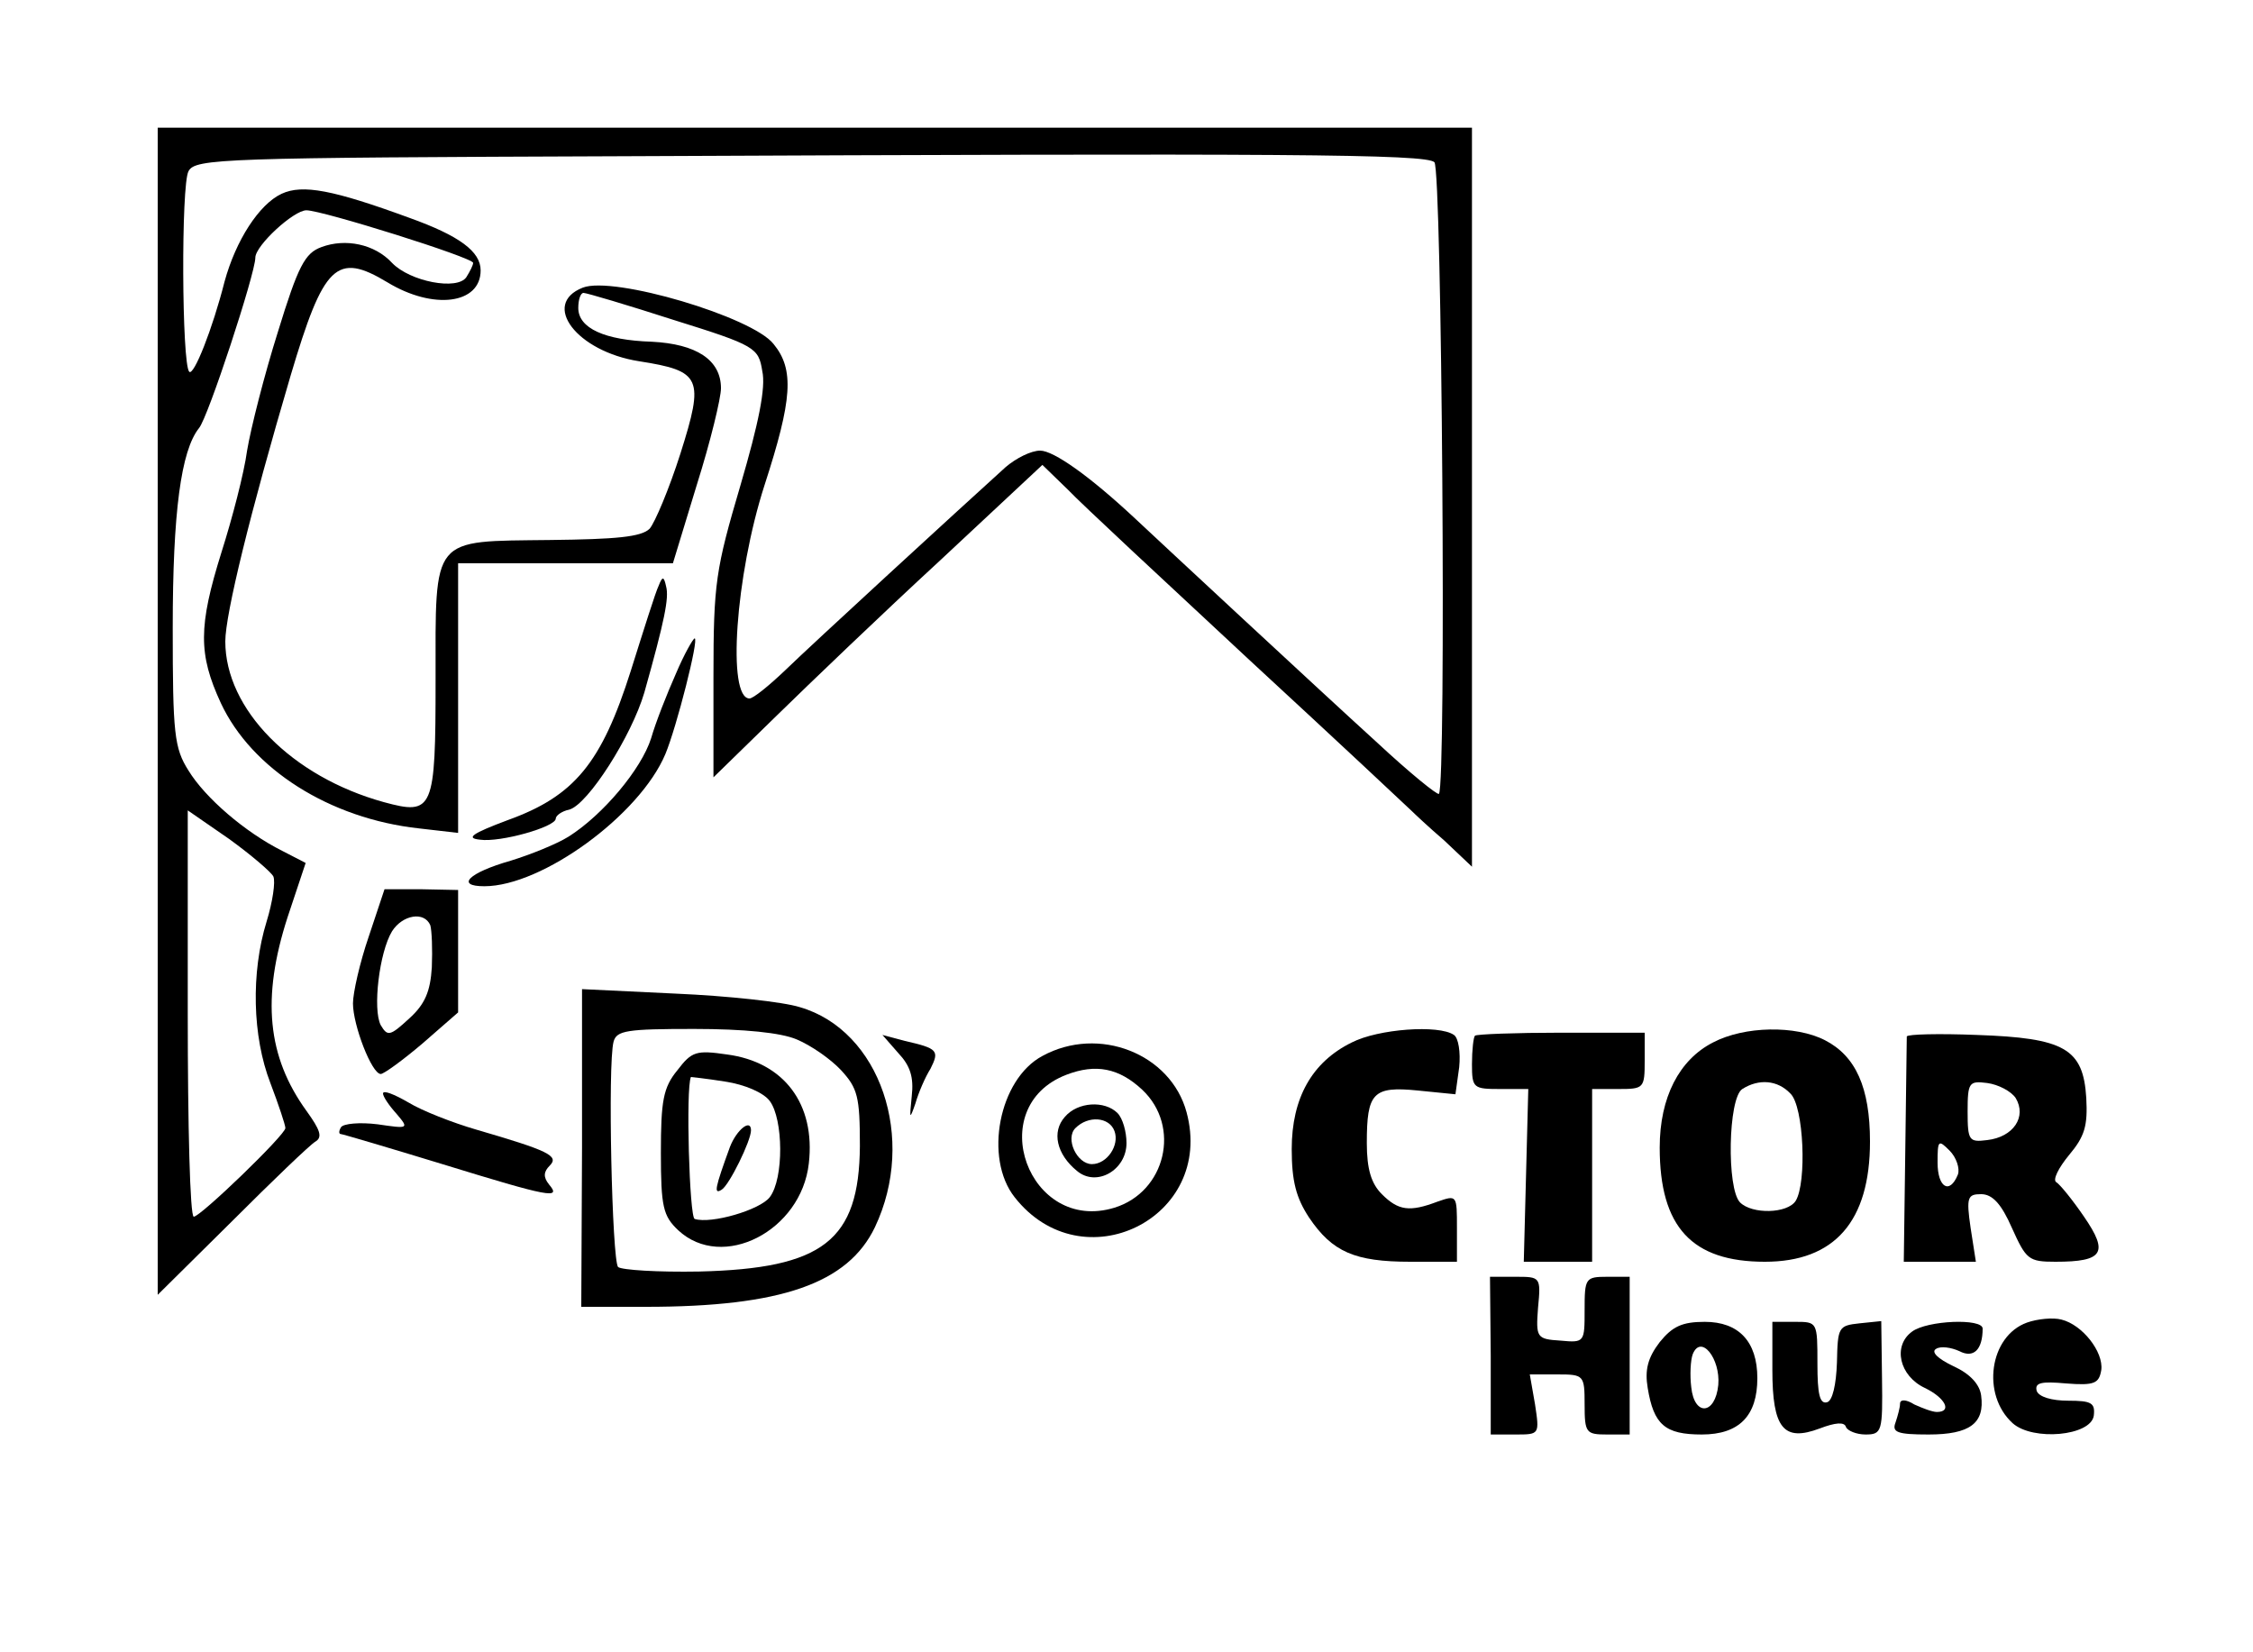 <?xml version="1.0" standalone="no"?>
<!DOCTYPE svg PUBLIC "-//W3C//DTD SVG 20010904//EN"
 "http://www.w3.org/TR/2001/REC-SVG-20010904/DTD/svg10.dtd">
<svg version="1.0" xmlns="http://www.w3.org/2000/svg"
 width="300pt" height="220pt" viewBox="0 0 300 220"
 preserveAspectRatio="xMidYMid meet">
<g transform="translate(0,220) scale(0.1,-0.1)"
fill="#000000" stroke="none">
<path d="M210 1253 l0 -777 99 98 c54 54 104 102 111 106 10 6 6 16 -12 41
-52 72 -60 150 -25 258 l24 72 -31 16 c-50 25 -103 71 -125 107 -19 30 -21 49
-21 190 0 154 11 236 35 266 12 14 75 206 75 227 0 16 51 63 68 63 21 0 222
-63 222 -70 0 -3 -4 -11 -9 -19 -12 -18 -75 -6 -99 19 -23 25 -62 33 -94 21
-22 -8 -31 -25 -58 -113 -18 -57 -36 -128 -41 -158 -4 -30 -20 -91 -34 -135
-31 -99 -31 -136 -1 -201 41 -88 145 -154 264 -167 l52 -6 0 179 0 180 143 0
143 0 32 105 c18 57 32 115 32 128 0 38 -33 59 -92 62 -63 2 -98 18 -98 45 0
11 3 20 7 20 4 0 58 -16 120 -36 109 -34 113 -37 118 -68 5 -22 -5 -70 -29
-152 -33 -112 -36 -130 -36 -255 l0 -134 83 81 c45 44 143 138 219 208 l136
127 34 -33 c18 -19 128 -121 243 -228 116 -107 212 -197 215 -200 3 -3 22 -21
43 -39 l37 -35 0 492 0 492 -875 0 -875 0 0 -777z m1700 731 c10 -10 16 -831
6 -841 -2 -2 -39 28 -82 68 -77 70 -291 269 -323 299 -60 56 -108 90 -126 90
-12 0 -32 -10 -46 -22 -63 -57 -258 -236 -293 -270 -22 -21 -43 -38 -48 -38
-30 0 -19 163 20 284 37 114 40 154 12 188 -28 36 -213 91 -254 75 -56 -22 -8
-85 75 -98 83 -13 87 -22 55 -123 -15 -47 -34 -92 -41 -100 -11 -11 -45 -14
-132 -15 -160 -2 -153 7 -153 -187 0 -173 -3 -180 -69 -162 -123 34 -211 124
-211 214 0 36 33 171 87 354 44 148 61 165 129 124 61 -37 124 -29 124 16 0
25 -28 46 -95 70 -101 37 -142 45 -170 32 -30 -14 -61 -62 -76 -117 -16 -63
-41 -126 -47 -120 -10 10 -11 249 -1 267 9 17 44 18 582 20 878 4 1066 3 1077
-8z m-1546 -951 c3 -7 -1 -34 -9 -60 -21 -68 -19 -153 5 -215 11 -29 20 -56
20 -60 0 -9 -113 -118 -122 -118 -5 0 -8 122 -8 270 l0 271 55 -38 c29 -21 56
-44 59 -50z"/>
<path d="M877 1420 c-4 -8 -20 -59 -37 -113 -39 -123 -75 -167 -164 -199 -48
-18 -56 -24 -37 -26 27 -4 101 17 101 28 0 4 8 10 18 12 25 7 83 98 100 156
27 96 33 126 29 141 -3 14 -5 14 -10 1z"/>
<path d="M900 1303 c-12 -27 -27 -65 -33 -86 -13 -41 -64 -102 -110 -131 -16
-10 -51 -24 -77 -32 -56 -16 -74 -34 -35 -34 77 0 207 95 241 176 15 36 45
154 39 154 -2 0 -14 -21 -25 -47z"/>
<path d="M491 953 c-12 -35 -21 -75 -21 -89 0 -29 25 -94 37 -94 4 0 29 18 56
41 l47 41 0 81 0 82 -49 1 -49 0 -21 -63z m82 15 c2 -7 3 -32 2 -56 -2 -32 -9
-49 -30 -68 -26 -24 -29 -24 -38 -9 -11 21 -2 97 15 125 14 22 43 27 51 8z"/>
<path d="M775 671 l-1 -211 86 0 c180 0 269 31 305 106 56 118 7 262 -100 293
-22 7 -96 15 -165 18 l-125 6 0 -212z m286 145 c19 -8 45 -26 59 -41 22 -24
25 -35 25 -101 -1 -126 -49 -163 -214 -167 -55 -1 -103 2 -108 6 -8 9 -14 270
-6 300 4 15 18 17 107 17 67 0 116 -5 137 -14z"/>
<path d="M902 775 c-19 -23 -22 -41 -22 -110 0 -72 3 -84 23 -103 59 -55 164
-1 174 89 9 79 -33 135 -109 145 -41 6 -47 4 -66 -21z m123 -41 c18 -24 19
-103 0 -128 -13 -17 -78 -36 -100 -29 -7 2 -12 174 -5 189 0 0 20 -2 45 -6 27
-4 52 -15 60 -26z"/>
<path d="M972 673 c-20 -55 -22 -64 -11 -57 10 6 39 65 39 79 0 16 -19 1 -28
-22z"/>
<path d="M1800 812 c-53 -26 -80 -74 -80 -142 0 -43 6 -65 23 -91 31 -46 61
-59 135 -59 l62 0 0 45 c0 44 0 44 -26 35 -37 -14 -52 -12 -74 10 -14 14 -20
33 -20 68 0 67 8 76 68 70 l50 -5 5 36 c2 20 -1 39 -7 43 -20 14 -101 8 -136
-10z"/>
<path d="M1964 821 c-2 -2 -4 -19 -4 -38 0 -32 2 -33 38 -33 l37 0 -3 -115 -3
-115 45 0 46 0 0 115 0 115 35 0 c34 0 35 1 35 38 l0 37 -111 0 c-61 0 -113
-2 -115 -4z"/>
<path d="M2281 812 c-45 -23 -71 -73 -71 -140 0 -106 43 -152 140 -152 93 0
140 54 140 160 0 72 -19 114 -60 135 -39 20 -107 19 -149 -3z m103 -68 c18
-17 22 -119 7 -143 -11 -17 -58 -18 -74 -2 -18 18 -16 139 3 151 22 14 47 12
64 -6z"/>
<path d="M2539 820 c0 -3 -1 -71 -2 -152 l-2 -148 48 0 48 0 -7 45 c-6 41 -4
45 14 45 15 0 27 -13 41 -45 19 -42 22 -45 58 -45 64 0 71 12 38 60 -15 22
-32 43 -37 46 -5 3 3 19 17 36 21 25 25 39 23 76 -4 66 -29 80 -146 84 -50 2
-92 1 -93 -2z m145 -82 c15 -25 -3 -52 -38 -56 -24 -3 -26 -1 -26 38 0 39 2
41 26 38 15 -2 32 -11 38 -20z m-77 -102 c-11 -27 -27 -17 -27 16 0 30 1 31
16 16 9 -9 14 -24 11 -32z"/>
<path d="M1196 798 c16 -17 21 -32 18 -58 -3 -30 -3 -32 5 -9 4 14 13 35 20
46 12 24 10 27 -34 37 l-30 8 21 -24z"/>
<path d="M1388 794 c-58 -31 -78 -136 -37 -188 90 -115 267 -28 229 113 -21
78 -117 116 -192 75z m133 -45 c52 -49 31 -136 -37 -157 -114 -35 -176 134
-64 177 39 15 70 9 101 -20z"/>
<path d="M1418 713 c-18 -20 -11 -50 16 -72 26 -22 66 1 66 37 0 15 -5 33 -12
40 -17 17 -53 15 -70 -5z m66 -19 c7 -19 -10 -44 -30 -44 -20 0 -36 34 -22 48
17 17 45 15 52 -4z"/>
<path d="M510 744 c0 -4 8 -16 18 -27 17 -20 16 -20 -25 -14 -24 3 -46 1 -49
-4 -3 -5 -3 -9 0 -9 2 0 63 -18 135 -40 143 -44 159 -47 142 -27 -8 10 -7 17
1 25 13 13 -2 20 -98 48 -31 9 -72 25 -90 36 -19 11 -34 17 -34 12z"/>
<path d="M1985 395 l0 -105 33 0 c32 0 32 0 26 40 l-7 40 37 0 c35 0 36 -1 36
-40 0 -38 2 -40 30 -40 l30 0 0 105 0 105 -30 0 c-29 0 -30 -2 -30 -44 0 -43
0 -44 -32 -41 -32 2 -33 4 -30 44 4 41 3 41 -30 41 l-34 0 1 -105z"/>
<path d="M2699 439 c-50 -18 -61 -96 -19 -134 27 -24 104 -17 108 10 2 17 -3
20 -34 20 -22 0 -39 5 -42 13 -3 11 6 13 39 10 38 -3 44 0 47 18 3 24 -25 60
-53 67 -11 3 -32 1 -46 -4z"/>
<path d="M2210 413 c-16 -21 -20 -37 -16 -61 8 -49 23 -62 72 -62 50 0 74 25
74 75 0 49 -25 75 -70 75 -30 0 -43 -6 -60 -27z m78 -57 c-4 -40 -32 -42 -36
-3 -2 16 -1 36 2 44 11 27 37 -6 34 -41z"/>
<path d="M2360 376 c0 -78 15 -96 63 -78 21 8 33 9 35 2 2 -5 14 -10 26 -10
22 0 23 4 22 75 l-1 76 -29 -3 c-28 -3 -29 -5 -30 -52 -1 -30 -6 -51 -13 -53
-10 -3 -13 11 -13 51 0 56 0 56 -30 56 l-30 0 0 -64z"/>
<path d="M2546 427 c-26 -19 -17 -59 17 -75 27 -13 37 -32 16 -32 -6 0 -19 5
-30 10 -11 7 -19 7 -19 1 0 -5 -3 -16 -6 -25 -5 -13 2 -16 44 -16 55 0 75 15
70 52 -2 15 -15 29 -37 39 -21 10 -30 19 -23 23 6 4 20 2 31 -3 19 -10 31 2
31 30 0 14 -74 11 -94 -4z"/>
</g>
</svg>
